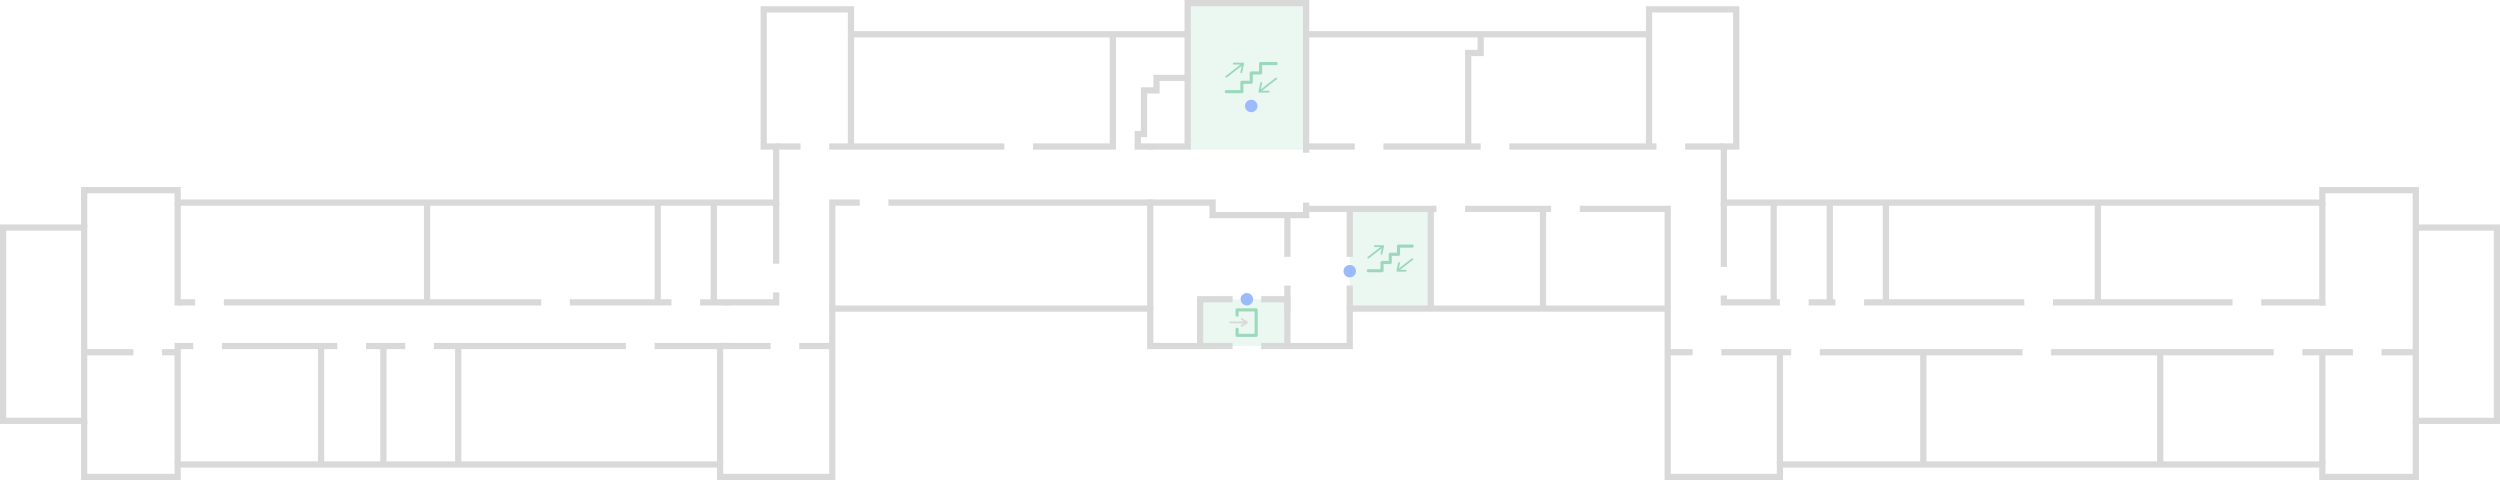<svg width="4010" height="770" viewBox="0 0 4010 770" fill="none" xmlns="http://www.w3.org/2000/svg">
<g id="M-3-1" clip-path="url(#clip0_1_21)">
<g id="Spaces">
<path id="m-1-1-stair-entrance" opacity="0.2" d="M2165 335H2295V495H2165V335Z" fill="#9CD9BC"/>
<path id="m-1-1-stair-center" opacity="0.2" d="M1905 5H2095V240H1905V5Z" fill="#9CD9BC"/>
<rect id="m-entrance" opacity="0.2" x="1925" y="480" width="140" height="75" fill="#9CD9BC"/>
</g>
<g id="Walls">
<path id="Vector 312" d="M135 365V305H285V325H1245V235H1225V15H1365V55H1905V5H2095V55H2645V15H2785V235H2765V325H3725V305H3875V365M3875 365H4005V675H3875V365Z" stroke="#D9D9D9" stroke-width="10"/>
<path id="Subtract" fill-rule="evenodd" clip-rule="evenodd" d="M1170 490V485H1160V490L1170 490ZM1170 550H1160V555H1170V550Z" fill="#D9D9D9"/>
<path id="Vector 340" d="M2475 495V335" stroke="#D9D9D9" stroke-width="10"/>
<path id="Vector 341" d="M2295 495V335" stroke="#D9D9D9" stroke-width="10"/>
<path id="Vector 310" d="M5 365V675H135V365H5Z" stroke="#D9D9D9" stroke-width="10"/>
<path id="Vector 314" d="M3725 745V565" stroke="#D9D9D9" stroke-width="10"/>
<path id="Vector 315" d="M3465 745V565" stroke="#D9D9D9" stroke-width="10"/>
<path id="Vector 316" d="M3085 745V565" stroke="#D9D9D9" stroke-width="10"/>
<path id="Vector 317" d="M2855 745V565" stroke="#D9D9D9" stroke-width="10"/>
<path id="Vector 320" d="M2375 55V85H2355V235" stroke="#D9D9D9" stroke-width="10"/>
<path id="Vector 321" d="M3365 325V485" stroke="#D9D9D9" stroke-width="10"/>
<path id="Vector 322" d="M2845 325V485" stroke="#D9D9D9" stroke-width="10"/>
<path id="Vector 323" d="M2935 325V485" stroke="#D9D9D9" stroke-width="10"/>
<path id="Vector 324" d="M3025 325V485" stroke="#D9D9D9" stroke-width="10"/>
<path id="Vector 326" d="M1845 495V325" stroke="#D9D9D9" stroke-width="10"/>
<path id="Subtract_2" fill-rule="evenodd" clip-rule="evenodd" d="M280 550V555V560H260V570H280V745H290V565V560H310V550H292H290H280ZM356 560H541V550H356V560ZM650 560H587V550H650V560ZM696 560H1004V550H696V560ZM1236 560H1050V550H1236V560ZM1282 560H1335V550H1282V560ZM135 560H214V570H135V560ZM280 490H290V325H280V490Z" fill="#D9D9D9"/>
<path id="Vector 329" d="M1155 745V555" stroke="#D9D9D9" stroke-width="10"/>
<path id="Vector 330" d="M735 745V555" stroke="#D9D9D9" stroke-width="10"/>
<path id="Vector 331" d="M615 745V555" stroke="#D9D9D9" stroke-width="10"/>
<path id="Subtract_3" fill-rule="evenodd" clip-rule="evenodd" d="M1250 469V485V490H1245H1123V480H1240V469H1250ZM1250 423V325H1240V423H1250ZM1077 480V490H914V480H1077ZM868 480H359V490H868V480ZM313 480L313 490H285V480H313Z" fill="#D9D9D9"/>
<path id="Vector 332" d="M515 745V555" stroke="#D9D9D9" stroke-width="10"/>
<path id="Vector 333" d="M685 325V485" stroke="#D9D9D9" stroke-width="10"/>
<path id="Vector 334" d="M1145 325V485" stroke="#D9D9D9" stroke-width="10"/>
<path id="Vector 335" d="M1055 485V325" stroke="#D9D9D9" stroke-width="10"/>
<path id="Subtract_4" fill-rule="evenodd" clip-rule="evenodd" d="M2770 428V325H2760V428H2770ZM2770 474H2760V485V490H2765H2855V480H2770V474ZM2901 490H2944V480H2901V490ZM3247 490H2990V480H3247V490ZM3293 490H3581V480H3293V490ZM3725 490H3627V480H3720V325H3730V485V490H3725ZM3290 560H3647V570H3290V560ZM3244 560H2919V570H3244V560ZM2761 560H2873V570H2761V560ZM2715 560H2675V570H2715V560ZM3693 570V560H3774V570H3693ZM3820 570V560H3875V570H3820Z" fill="#D9D9D9"/>
<path id="Vector 337" d="M1825 235V215H1835V145H1855V125H1905M1365 55V235" stroke="#D9D9D9" stroke-width="10"/>
<path id="Subtract_5" fill-rule="evenodd" clip-rule="evenodd" d="M2100 245V235H2090V245L2100 245ZM2100 325H2090V335H2100V325Z" fill="#D9D9D9"/>
<path id="Subtract_6" fill-rule="evenodd" clip-rule="evenodd" d="M1840 320V325H1850V320H1840ZM1840 240L1850 240V235H1840V240Z" fill="#D9D9D9"/>
<path id="Subtract_7" fill-rule="evenodd" clip-rule="evenodd" d="M2100 55V230H2173V240H2095H2090V235V55H2100ZM2219 240H2375V230H2219V240ZM2657 240H2421V230H2657V240ZM2703 240H2765V230H2703V240Z" fill="#D9D9D9"/>
<path id="Subtract_8" fill-rule="evenodd" clip-rule="evenodd" d="M1330 230H1611V240H1330V230ZM1657 240V230H1780V55H1790V227V230V240H1785H1657ZM1820 240H1905H1910V235V55H1900V230H1820V240ZM1284 230H1245V240H1284V230Z" fill="#D9D9D9"/>
<path id="Subtract_9" fill-rule="evenodd" clip-rule="evenodd" d="M2170 458V495H2160V458H2170ZM2170 412V335H2160V412H2170ZM3720 565V560H3730V565H3720ZM3730 490H3720V485H3730V490Z" fill="#D9D9D9"/>
<path id="Subtract_10" fill-rule="evenodd" clip-rule="evenodd" d="M2060 458V502H2070V458H2060ZM2060 412H2070V345H2060V412Z" fill="#D9D9D9"/>
<path id="Subtract_11" fill-rule="evenodd" clip-rule="evenodd" d="M1330 490H1335H1845H1850V495V550H1977V560H1845H1840V555V500H1340V765V770H1335H1155H1150V765V750H290V765V770H285H135H130V765V675H140V760H280V745V740H285H1155H1160V745V760H1330V495V490ZM2165 560H2023V550H2160V495V490H2165H2675H2680V495V760H2850V745V740H2855H3725H3730V745V760H3870V675H3880V765V770H3875H3725H3720V765V750H2860V765V770H2855H2675H2670V765V500H2170V555V560H2165Z" fill="#D9D9D9"/>
<path id="Subtract_12" fill-rule="evenodd" clip-rule="evenodd" d="M1977 485V475H1925H1920V480V555H1930V485H1977ZM2023 485H2060V555H2070V480V475H2065H2023V485Z" fill="#D9D9D9"/>
<path id="Subtract_13" fill-rule="evenodd" clip-rule="evenodd" d="M2640 55V235H2650V55H2640ZM1335 320H1330V325V495H1340V330H1379V320H1335ZM1425 320V330H1940V345V350H1945H2095H2100V345V340H2304V330H2095H2090V335V340H1950V325V320H1945H1425ZM2488 340H2350V330H2488V340ZM2534 340H2670V495H2680V335V330H2675H2534V340Z" fill="#D9D9D9"/>
</g>
<g id="Icons">
<g id="Stair">
<g id="Stair frame">
<path id="Vector 152" d="M2265.24 394.755H2243.21V407.918H2230V421.082H2216.79V434.245H2194.76" stroke="#9CD9BC" stroke-width="5" stroke-linecap="round" stroke-linejoin="round"/>
<path id="Vector 154" d="M2205.33 394.755H2218.55M2218.55 394.755L2215.9 407.041M2218.55 394.755L2194.76 413.184" stroke="#9CD9BC" stroke-width="3" stroke-linecap="round" stroke-linejoin="round"/>
<path id="Vector 155" d="M2254.67 434.245H2241.45M2241.45 434.245L2244.1 421.959M2241.45 434.245L2265.24 415.816" stroke="#9CD9BC" stroke-width="3" stroke-linecap="round" stroke-linejoin="round"/>
</g>
</g>
<g id="Stair_2">
<g id="Stair frame_2">
<path id="Vector 152_2" d="M2047 102H2022V117H2007V132H1992V147H1967" stroke="#9CD9BC" stroke-width="5" stroke-linecap="round" stroke-linejoin="round"/>
<path id="Vector 154_2" d="M1979 102H1994M1994 102L1991 116M1994 102L1967 123" stroke="#9CD9BC" stroke-width="3" stroke-linecap="round" stroke-linejoin="round"/>
<path id="Vector 155_2" d="M2035 147H2020M2020 147L2023 133M2020 147L2047 126" stroke="#9CD9BC" stroke-width="3" stroke-linecap="round" stroke-linejoin="round"/>
</g>
</g>
<g id="Enter">
<path id="Rectangle 242" d="M1984.3 505.6V497.1H2014.9V537.9H1984.3V528.125" stroke="#9CD9BC" stroke-width="5" stroke-linecap="round" stroke-linejoin="round"/>
<g id="Group 26">
<path id="Vector 325" d="M1973.25 517.075H2000.19M2000.19 517.075L1991.69 511.55M2000.19 517.075L1991.69 522.6" stroke="#D9D9D9" stroke-width="3" stroke-miterlimit="1" stroke-linecap="round" stroke-linejoin="round"/>
</g>
</g>
</g>
<g id="Entrances">
<circle id="1" cx="2000" cy="480" r="10" fill="#9CBBFF"/>
<circle id="3" cx="2165" cy="435" r="10" fill="#9CBBFF"/>
<circle id="4" cx="2007" cy="170" r="10" fill="#9CBBFF"/>
</g>
</g>
<defs>
<clipPath id="clip0_1_21">
<rect width="4010" height="770" fill="white"/>
</clipPath>
</defs>
</svg>
